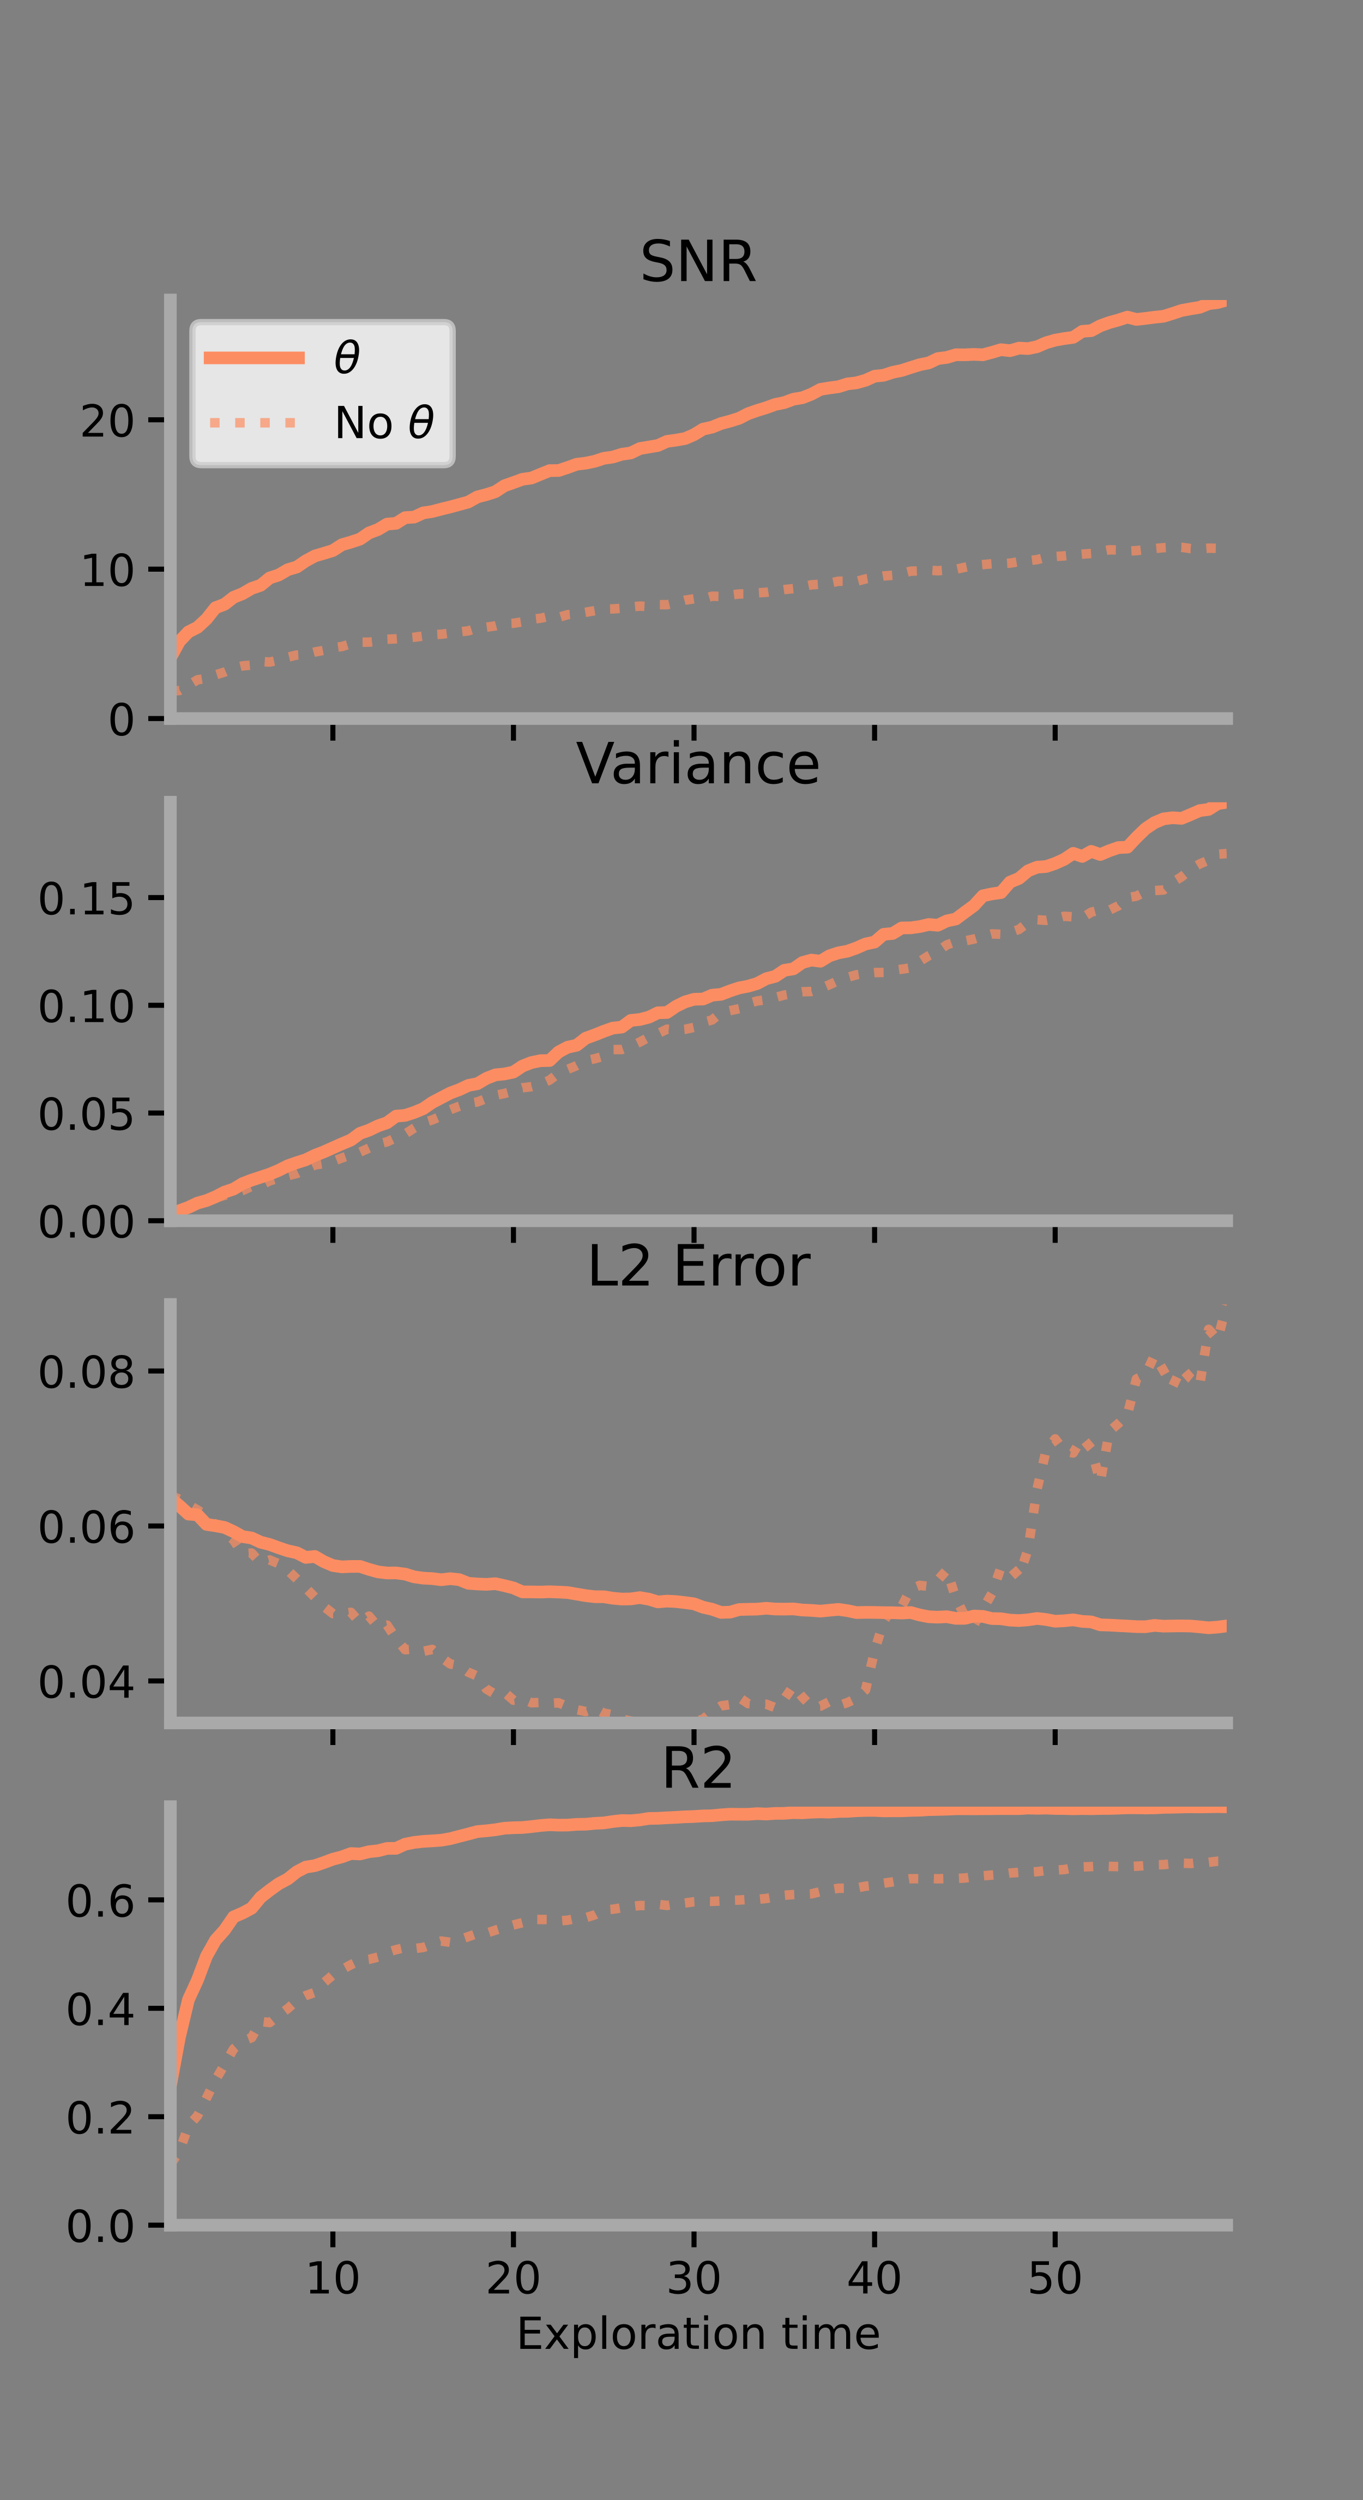 <?xml version="1.0" encoding="utf-8" standalone="no"?>
<!DOCTYPE svg PUBLIC "-//W3C//DTD SVG 1.1//EN"
  "http://www.w3.org/Graphics/SVG/1.1/DTD/svg11.dtd">
<!-- Created with matplotlib (https://matplotlib.org/) -->
<svg height="396pt" version="1.1" viewBox="0 0 216 396" width="216pt" xmlns="http://www.w3.org/2000/svg" xmlns:xlink="http://www.w3.org/1999/xlink">
 <rect x="0" y="0" width="216" height="396" fill="#808080" stroke="none"/>
 <defs>
  <style type="text/css">*{stroke-linecap:butt;stroke-linejoin:round;}</style>
 </defs>
 <g id="figure_1">
  <g id="patch_1">
   <path d="M 0 396 
L 216 396 
L 216 0 
L 0 0 
z
" style="fill:none;"/>
  </g>
  <g id="axes_1">
   <g id="patch_2">
    <path d="M 27 113.807 
L 194.4 113.807 
L 194.4 47.52 
L 27 47.52 
z
" style="fill:none;"/>
   </g>
   <g id="matplotlib.axis_1">
    <g id="xtick_1">
     <g id="line2d_1">
      <defs>
       <path d="M 0 0 
L 0 3.5 
" id="m38bafb513d" style="stroke:#000000;stroke-width:0.8;"/>
      </defs>
      <g>
       <use style="stroke:#000000;stroke-width:0.8;" x="52.754" xlink:href="#m38bafb513d" y="113.807"/>
      </g>
     </g>
    </g>
    <g id="xtick_2">
     <g id="line2d_2">
      <g>
       <use style="stroke:#000000;stroke-width:0.8;" x="81.369" xlink:href="#m38bafb513d" y="113.807"/>
      </g>
     </g>
    </g>
    <g id="xtick_3">
     <g id="line2d_3">
      <g>
       <use style="stroke:#000000;stroke-width:0.8;" x="109.985" xlink:href="#m38bafb513d" y="113.807"/>
      </g>
     </g>
    </g>
    <g id="xtick_4">
     <g id="line2d_4">
      <g>
       <use style="stroke:#000000;stroke-width:0.8;" x="138.6" xlink:href="#m38bafb513d" y="113.807"/>
      </g>
     </g>
    </g>
    <g id="xtick_5">
     <g id="line2d_5">
      <g>
       <use style="stroke:#000000;stroke-width:0.8;" x="167.216" xlink:href="#m38bafb513d" y="113.807"/>
      </g>
     </g>
    </g>
   </g>
   <g id="matplotlib.axis_2">
    <g id="ytick_1">
     <g id="line2d_6">
      <defs>
       <path d="M 0 0 
L -3.5 0 
" id="m89ebd13304" style="stroke:#000000;stroke-width:0.8;"/>
      </defs>
      <g>
       <use style="stroke:#000000;stroke-width:0.8;" x="27" xlink:href="#m89ebd13304" y="113.807"/>
      </g>
     </g>
     <g id="text_1">
      <!-- 0 -->
      <g transform="translate(17.046 116.466)scale(0.07 -0.07)">
       <defs>
        <path d="M 31.781 66.406 
Q 24.172 66.406 20.328 58.906 
Q 16.5 51.422 16.5 36.375 
Q 16.5 21.391 20.328 13.891 
Q 24.172 6.391 31.781 6.391 
Q 39.453 6.391 43.281 13.891 
Q 47.125 21.391 47.125 36.375 
Q 47.125 51.422 43.281 58.906 
Q 39.453 66.406 31.781 66.406 
z
M 31.781 74.219 
Q 44.047 74.219 50.516 64.516 
Q 56.984 54.828 56.984 36.375 
Q 56.984 17.969 50.516 8.266 
Q 44.047 -1.422 31.781 -1.422 
Q 19.531 -1.422 13.062 8.266 
Q 6.594 17.969 6.594 36.375 
Q 6.594 54.828 13.062 64.516 
Q 19.531 74.219 31.781 74.219 
z
" id="DejaVuSans-48"/>
       </defs>
       <use xlink:href="#DejaVuSans-48"/>
      </g>
     </g>
    </g>
    <g id="ytick_2">
     <g id="line2d_7">
      <g>
       <use style="stroke:#000000;stroke-width:0.8;" x="27" xlink:href="#m89ebd13304" y="90.149"/>
      </g>
     </g>
     <g id="text_2">
      <!-- 10 -->
      <g transform="translate(12.592 92.808)scale(0.07 -0.07)">
       <defs>
        <path d="M 12.406 8.297 
L 28.516 8.297 
L 28.516 63.922 
L 10.984 60.406 
L 10.984 69.391 
L 28.422 72.906 
L 38.281 72.906 
L 38.281 8.297 
L 54.391 8.297 
L 54.391 0 
L 12.406 0 
z
" id="DejaVuSans-49"/>
       </defs>
       <use xlink:href="#DejaVuSans-49"/>
       <use x="63.623" xlink:href="#DejaVuSans-48"/>
      </g>
     </g>
    </g>
    <g id="ytick_3">
     <g id="line2d_8">
      <g>
       <use style="stroke:#000000;stroke-width:0.8;" x="27" xlink:href="#m89ebd13304" y="66.49"/>
      </g>
     </g>
     <g id="text_3">
      <!-- 20 -->
      <g transform="translate(12.592 69.15)scale(0.07 -0.07)">
       <defs>
        <path d="M 19.188 8.297 
L 53.609 8.297 
L 53.609 0 
L 7.328 0 
L 7.328 8.297 
Q 12.938 14.109 22.625 23.891 
Q 32.328 33.688 34.812 36.531 
Q 39.547 41.844 41.422 45.531 
Q 43.312 49.219 43.312 52.781 
Q 43.312 58.594 39.234 62.25 
Q 35.156 65.922 28.609 65.922 
Q 23.969 65.922 18.812 64.312 
Q 13.672 62.703 7.812 59.422 
L 7.812 69.391 
Q 13.766 71.781 18.938 73 
Q 24.125 74.219 28.422 74.219 
Q 39.75 74.219 46.484 68.547 
Q 53.219 62.891 53.219 53.422 
Q 53.219 48.922 51.531 44.891 
Q 49.859 40.875 45.406 35.406 
Q 44.188 33.984 37.641 27.219 
Q 31.109 20.453 19.188 8.297 
z
" id="DejaVuSans-50"/>
       </defs>
       <use xlink:href="#DejaVuSans-50"/>
       <use x="63.623" xlink:href="#DejaVuSans-48"/>
      </g>
     </g>
    </g>
   </g>
   <g id="line2d_9">
    <path clip-path="url(#pa0efa47cd6)" d="M 27 104.197 
L 28.431 101.596 
L 29.862 100.085 
L 31.292 99.369 
L 32.723 98.047 
L 34.154 96.251 
L 35.585 95.713 
L 37.015 94.604 
L 38.446 94.027 
L 39.877 93.194 
L 41.308 92.704 
L 42.738 91.538 
L 44.169 91.073 
L 45.6 90.237 
L 47.031 89.808 
L 48.461 88.833 
L 49.892 88.062 
L 51.323 87.637 
L 52.754 87.2 
L 54.184 86.279 
L 55.615 85.865 
L 57.046 85.393 
L 58.477 84.41 
L 59.907 83.868 
L 61.338 83.011 
L 62.769 82.89 
L 64.2 81.989 
L 65.63 81.902 
L 67.061 81.24 
L 68.492 81.019 
L 69.923 80.642 
L 71.353 80.293 
L 72.784 79.907 
L 74.215 79.513 
L 75.646 78.707 
L 77.077 78.339 
L 78.507 77.877 
L 79.938 76.938 
L 81.369 76.435 
L 82.8 75.911 
L 84.231 75.711 
L 85.661 75.119 
L 87.092 74.541 
L 88.523 74.526 
L 89.953 74.052 
L 91.384 73.532 
L 92.815 73.357 
L 94.246 73.066 
L 95.677 72.593 
L 97.108 72.391 
L 98.538 71.95 
L 99.969 71.743 
L 101.4 71.045 
L 102.831 70.803 
L 104.262 70.56 
L 105.693 69.909 
L 107.123 69.715 
L 108.554 69.464 
L 109.985 68.848 
L 111.415 67.971 
L 112.846 67.653 
L 114.277 67.079 
L 115.708 66.696 
L 117.138 66.251 
L 118.569 65.516 
L 120 65.014 
L 121.431 64.577 
L 122.861 64.056 
L 124.292 63.765 
L 125.723 63.234 
L 127.154 62.996 
L 128.585 62.435 
L 130.015 61.676 
L 131.446 61.44 
L 132.877 61.249 
L 134.308 60.801 
L 135.739 60.634 
L 137.169 60.229 
L 138.6 59.585 
L 140.031 59.44 
L 141.461 58.967 
L 142.892 58.678 
L 144.323 58.212 
L 145.754 57.765 
L 147.185 57.48 
L 148.616 56.793 
L 150.046 56.615 
L 151.477 56.186 
L 152.908 56.197 
L 154.339 56.132 
L 155.769 56.193 
L 157.2 55.81 
L 158.631 55.386 
L 160.062 55.546 
L 161.492 55.137 
L 162.923 55.211 
L 164.354 54.912 
L 165.785 54.29 
L 167.215 53.873 
L 168.646 53.626 
L 170.077 53.429 
L 171.508 52.483 
L 172.938 52.371 
L 174.369 51.601 
L 175.8 51.087 
L 177.231 50.69 
L 178.661 50.227 
L 180.092 50.595 
L 181.523 50.431 
L 182.954 50.247 
L 184.384 50.096 
L 185.815 49.654 
L 187.246 49.178 
L 188.677 48.913 
L 190.108 48.681 
L 191.538 48.101 
L 192.969 47.919 
L 194.4 47.52 
" style="fill:none;stroke:#fc8d62;stroke-linecap:square;stroke-width:2;"/>
   </g>
   <g id="line2d_10">
    <path clip-path="url(#pa0efa47cd6)" d="M 27 109.481 
L 28.431 109.372 
L 29.862 108.529 
L 31.292 107.676 
L 32.723 107.447 
L 34.154 106.894 
L 35.585 106.444 
L 37.015 105.82 
L 38.446 105.465 
L 39.877 105.343 
L 41.308 104.765 
L 42.738 104.866 
L 44.169 104.55 
L 45.6 104.088 
L 47.031 103.742 
L 48.461 103.668 
L 49.892 103.268 
L 51.323 103 
L 52.754 102.599 
L 54.184 102.399 
L 55.615 101.948 
L 57.046 101.72 
L 58.477 101.708 
L 59.907 101.556 
L 61.338 101.247 
L 62.769 101.181 
L 64.2 101.068 
L 65.63 100.935 
L 67.061 100.739 
L 68.492 100.53 
L 69.923 100.455 
L 71.353 100.274 
L 72.784 100.087 
L 74.215 99.919 
L 75.646 99.46 
L 77.077 99.333 
L 78.507 99.134 
L 79.938 98.759 
L 81.369 98.715 
L 82.8 98.492 
L 84.231 98.082 
L 85.661 97.922 
L 87.092 97.592 
L 88.523 97.788 
L 89.953 97.354 
L 91.384 97.221 
L 92.815 96.978 
L 94.246 96.722 
L 95.677 96.473 
L 97.108 96.442 
L 98.538 96.353 
L 99.969 96.127 
L 101.4 95.999 
L 102.831 96.076 
L 104.262 95.768 
L 105.693 95.777 
L 107.123 95.444 
L 108.554 95.061 
L 109.985 94.84 
L 111.415 94.853 
L 112.846 94.434 
L 114.277 94.463 
L 115.708 94.267 
L 117.138 94.076 
L 118.569 94.078 
L 120 93.898 
L 121.431 93.816 
L 122.861 93.584 
L 124.292 93.379 
L 125.723 93.232 
L 127.154 92.923 
L 128.585 92.625 
L 130.015 92.537 
L 131.446 92.363 
L 132.877 92.058 
L 134.308 92.064 
L 135.739 92.077 
L 137.169 91.694 
L 138.6 91.474 
L 140.031 91.226 
L 141.461 91.117 
L 142.892 90.849 
L 144.323 90.468 
L 145.754 90.417 
L 147.185 90.308 
L 148.616 90.401 
L 150.046 90.291 
L 151.477 90.161 
L 152.908 89.847 
L 154.339 89.545 
L 155.769 89.418 
L 157.2 89.301 
L 158.631 89.283 
L 160.062 89.199 
L 161.492 88.956 
L 162.923 88.814 
L 164.354 88.639 
L 165.785 88.26 
L 167.215 88.149 
L 168.646 88.048 
L 170.077 87.897 
L 171.508 87.769 
L 172.938 87.664 
L 174.369 87.371 
L 175.8 87.084 
L 177.231 87.102 
L 178.661 87.289 
L 180.092 87.214 
L 181.523 87.034 
L 182.954 86.887 
L 184.384 86.746 
L 185.815 86.672 
L 187.246 86.685 
L 188.677 86.887 
L 190.108 86.929 
L 191.538 86.823 
L 192.969 86.847 
L 194.4 86.711 
" style="fill:none;stroke:#fc8d62;stroke-dasharray:1.5,2.475;stroke-dashoffset:0;stroke-opacity:0.7;stroke-width:1.5;"/>
   </g>
   <g id="patch_3">
    <path d="M 27 113.807 
L 27 47.52 
" style="fill:none;stroke:#a9a9a9;stroke-linecap:square;stroke-linejoin:miter;stroke-width:2;"/>
   </g>
   <g id="patch_4">
    <path d="M 194.4 113.807 
L 194.4 47.52 
" style="fill:none;"/>
   </g>
   <g id="patch_5">
    <path d="M 27 113.807 
L 194.4 113.807 
" style="fill:none;stroke:#a9a9a9;stroke-linecap:square;stroke-linejoin:miter;stroke-width:2;"/>
   </g>
   <g id="patch_6">
    <path d="M 27 47.52 
L 194.4 47.52 
" style="fill:none;"/>
   </g>
   <g id="text_4">
    <!-- SNR -->
    <g transform="translate(101.35 44.52)scale(0.09 -0.09)">
     <defs>
      <path d="M 53.516 70.516 
L 53.516 60.891 
Q 47.906 63.578 42.922 64.891 
Q 37.938 66.219 33.297 66.219 
Q 25.25 66.219 20.875 63.094 
Q 16.5 59.969 16.5 54.203 
Q 16.5 49.359 19.406 46.891 
Q 22.312 44.438 30.422 42.922 
L 36.375 41.703 
Q 47.406 39.594 52.656 34.297 
Q 57.906 29 57.906 20.125 
Q 57.906 9.516 50.797 4.047 
Q 43.703 -1.422 29.984 -1.422 
Q 24.812 -1.422 18.969 -0.25 
Q 13.141 0.922 6.891 3.219 
L 6.891 13.375 
Q 12.891 10.016 18.656 8.297 
Q 24.422 6.594 29.984 6.594 
Q 38.422 6.594 43.016 9.906 
Q 47.609 13.234 47.609 19.391 
Q 47.609 24.75 44.312 27.781 
Q 41.016 30.812 33.5 32.328 
L 27.484 33.5 
Q 16.453 35.688 11.516 40.375 
Q 6.594 45.062 6.594 53.422 
Q 6.594 63.094 13.406 68.656 
Q 20.219 74.219 32.172 74.219 
Q 37.312 74.219 42.625 73.281 
Q 47.953 72.359 53.516 70.516 
z
" id="DejaVuSans-83"/>
      <path d="M 9.812 72.906 
L 23.094 72.906 
L 55.422 11.922 
L 55.422 72.906 
L 64.984 72.906 
L 64.984 0 
L 51.703 0 
L 19.391 60.984 
L 19.391 0 
L 9.812 0 
z
" id="DejaVuSans-78"/>
      <path d="M 44.391 34.188 
Q 47.562 33.109 50.562 29.594 
Q 53.562 26.078 56.594 19.922 
L 66.609 0 
L 56 0 
L 46.688 18.703 
Q 43.062 26.031 39.672 28.422 
Q 36.281 30.812 30.422 30.812 
L 19.672 30.812 
L 19.672 0 
L 9.812 0 
L 9.812 72.906 
L 32.078 72.906 
Q 44.578 72.906 50.734 67.672 
Q 56.891 62.453 56.891 51.906 
Q 56.891 45.016 53.688 40.469 
Q 50.484 35.938 44.391 34.188 
z
M 19.672 64.797 
L 19.672 38.922 
L 32.078 38.922 
Q 39.203 38.922 42.844 42.219 
Q 46.484 45.516 46.484 51.906 
Q 46.484 58.297 42.844 61.547 
Q 39.203 64.797 32.078 64.797 
z
" id="DejaVuSans-82"/>
     </defs>
     <use xlink:href="#DejaVuSans-83"/>
     <use x="63.477" xlink:href="#DejaVuSans-78"/>
     <use x="138.281" xlink:href="#DejaVuSans-82"/>
    </g>
   </g>
   <g id="legend_1">
    <g id="patch_7">
     <path d="M 31.9 73.669 
L 70.33 73.669 
Q 71.73 73.669 71.73 72.269 
L 71.73 52.42 
Q 71.73 51.02 70.33 51.02 
L 31.9 51.02 
Q 30.5 51.02 30.5 52.42 
L 30.5 72.269 
Q 30.5 73.669 31.9 73.669 
z
" style="fill:#ffffff;opacity:0.8;stroke:#cccccc;stroke-linejoin:miter;"/>
    </g>
    <g id="line2d_11">
     <path d="M 33.3 56.689 
L 47.3 56.689 
" style="fill:none;stroke:#fc8d62;stroke-linecap:square;stroke-width:2;"/>
    </g>
    <g id="line2d_12"/>
    <g id="text_5">
     <!-- $\theta$ -->
     <g transform="translate(52.9 59.139)scale(0.07 -0.07)">
      <defs>
       <path d="M 45.516 34.672 
L 14.453 34.672 
Q 12.359 20.062 14.5 13.875 
Q 17.188 6.25 24.469 6.25 
Q 31.781 6.25 37.359 13.922 
Q 42.234 20.656 45.516 34.672 
z
M 47.016 42.969 
Q 48.344 56.844 46.625 61.719 
Q 43.953 69.438 36.766 69.438 
Q 29.297 69.438 23.828 61.812 
Q 19.531 55.672 16.156 42.969 
z
M 38.188 76.766 
Q 49.906 76.766 54.594 66.406 
Q 59.281 56.109 55.719 37.844 
Q 52.203 19.625 43.453 9.281 
Q 34.766 -1.125 23.047 -1.125 
Q 11.281 -1.125 6.641 9.281 
Q 2 19.625 5.516 37.844 
Q 9.078 56.109 17.719 66.406 
Q 26.422 76.766 38.188 76.766 
z
" id="DejaVuSans-Oblique-952"/>
      </defs>
      <use transform="translate(0 0.234)" xlink:href="#DejaVuSans-Oblique-952"/>
     </g>
    </g>
    <g id="line2d_13">
     <path d="M 33.3 66.964 
L 47.3 66.964 
" style="fill:none;stroke:#fc8d62;stroke-dasharray:1.5,2.475;stroke-dashoffset:0;stroke-opacity:0.7;stroke-width:1.5;"/>
    </g>
    <g id="line2d_14"/>
    <g id="text_6">
     <!-- No $\theta$ -->
     <g transform="translate(52.9 69.414)scale(0.07 -0.07)">
      <defs>
       <path d="M 30.609 48.391 
Q 23.391 48.391 19.188 42.75 
Q 14.984 37.109 14.984 27.297 
Q 14.984 17.484 19.156 11.844 
Q 23.344 6.203 30.609 6.203 
Q 37.797 6.203 41.984 11.859 
Q 46.188 17.531 46.188 27.297 
Q 46.188 37.016 41.984 42.703 
Q 37.797 48.391 30.609 48.391 
z
M 30.609 56 
Q 42.328 56 49.016 48.375 
Q 55.719 40.766 55.719 27.297 
Q 55.719 13.875 49.016 6.219 
Q 42.328 -1.422 30.609 -1.422 
Q 18.844 -1.422 12.172 6.219 
Q 5.516 13.875 5.516 27.297 
Q 5.516 40.766 12.172 48.375 
Q 18.844 56 30.609 56 
z
" id="DejaVuSans-111"/>
       <path id="DejaVuSans-32"/>
      </defs>
      <use transform="translate(0 0.234)" xlink:href="#DejaVuSans-78"/>
      <use transform="translate(74.805 0.234)" xlink:href="#DejaVuSans-111"/>
      <use transform="translate(135.986 0.234)" xlink:href="#DejaVuSans-32"/>
      <use transform="translate(167.773 0.234)" xlink:href="#DejaVuSans-Oblique-952"/>
     </g>
    </g>
   </g>
  </g>
  <g id="axes_2">
   <g id="patch_8">
    <path d="M 27 193.351 
L 194.4 193.351 
L 194.4 127.064 
L 27 127.064 
z
" style="fill:none;"/>
   </g>
   <g id="matplotlib.axis_3">
    <g id="xtick_6">
     <g id="line2d_15">
      <g>
       <use style="stroke:#000000;stroke-width:0.8;" x="52.754" xlink:href="#m38bafb513d" y="193.351"/>
      </g>
     </g>
    </g>
    <g id="xtick_7">
     <g id="line2d_16">
      <g>
       <use style="stroke:#000000;stroke-width:0.8;" x="81.369" xlink:href="#m38bafb513d" y="193.351"/>
      </g>
     </g>
    </g>
    <g id="xtick_8">
     <g id="line2d_17">
      <g>
       <use style="stroke:#000000;stroke-width:0.8;" x="109.985" xlink:href="#m38bafb513d" y="193.351"/>
      </g>
     </g>
    </g>
    <g id="xtick_9">
     <g id="line2d_18">
      <g>
       <use style="stroke:#000000;stroke-width:0.8;" x="138.6" xlink:href="#m38bafb513d" y="193.351"/>
      </g>
     </g>
    </g>
    <g id="xtick_10">
     <g id="line2d_19">
      <g>
       <use style="stroke:#000000;stroke-width:0.8;" x="167.216" xlink:href="#m38bafb513d" y="193.351"/>
      </g>
     </g>
    </g>
   </g>
   <g id="matplotlib.axis_4">
    <g id="ytick_4">
     <g id="line2d_20">
      <g>
       <use style="stroke:#000000;stroke-width:0.8;" x="27" xlink:href="#m89ebd13304" y="193.351"/>
      </g>
     </g>
     <g id="text_7">
      <!-- 0.00 -->
      <g transform="translate(5.914 196.011)scale(0.07 -0.07)">
       <defs>
        <path d="M 10.688 12.406 
L 21 12.406 
L 21 0 
L 10.688 0 
z
" id="DejaVuSans-46"/>
       </defs>
       <use xlink:href="#DejaVuSans-48"/>
       <use x="63.623" xlink:href="#DejaVuSans-46"/>
       <use x="95.41" xlink:href="#DejaVuSans-48"/>
       <use x="159.033" xlink:href="#DejaVuSans-48"/>
      </g>
     </g>
    </g>
    <g id="ytick_5">
     <g id="line2d_21">
      <g>
       <use style="stroke:#000000;stroke-width:0.8;" x="27" xlink:href="#m89ebd13304" y="176.289"/>
      </g>
     </g>
     <g id="text_8">
      <!-- 0.05 -->
      <g transform="translate(5.914 178.948)scale(0.07 -0.07)">
       <defs>
        <path d="M 10.797 72.906 
L 49.516 72.906 
L 49.516 64.594 
L 19.828 64.594 
L 19.828 46.734 
Q 21.969 47.469 24.109 47.828 
Q 26.266 48.188 28.422 48.188 
Q 40.625 48.188 47.75 41.5 
Q 54.891 34.812 54.891 23.391 
Q 54.891 11.625 47.562 5.094 
Q 40.234 -1.422 26.906 -1.422 
Q 22.312 -1.422 17.547 -0.641 
Q 12.797 0.141 7.719 1.703 
L 7.719 11.625 
Q 12.109 9.234 16.797 8.062 
Q 21.484 6.891 26.703 6.891 
Q 35.156 6.891 40.078 11.328 
Q 45.016 15.766 45.016 23.391 
Q 45.016 31 40.078 35.438 
Q 35.156 39.891 26.703 39.891 
Q 22.75 39.891 18.812 39.016 
Q 14.891 38.141 10.797 36.281 
z
" id="DejaVuSans-53"/>
       </defs>
       <use xlink:href="#DejaVuSans-48"/>
       <use x="63.623" xlink:href="#DejaVuSans-46"/>
       <use x="95.41" xlink:href="#DejaVuSans-48"/>
       <use x="159.033" xlink:href="#DejaVuSans-53"/>
      </g>
     </g>
    </g>
    <g id="ytick_6">
     <g id="line2d_22">
      <g>
       <use style="stroke:#000000;stroke-width:0.8;" x="27" xlink:href="#m89ebd13304" y="159.226"/>
      </g>
     </g>
     <g id="text_9">
      <!-- 0.10 -->
      <g transform="translate(5.914 161.886)scale(0.07 -0.07)">
       <use xlink:href="#DejaVuSans-48"/>
       <use x="63.623" xlink:href="#DejaVuSans-46"/>
       <use x="95.41" xlink:href="#DejaVuSans-49"/>
       <use x="159.033" xlink:href="#DejaVuSans-48"/>
      </g>
     </g>
    </g>
    <g id="ytick_7">
     <g id="line2d_23">
      <g>
       <use style="stroke:#000000;stroke-width:0.8;" x="27" xlink:href="#m89ebd13304" y="142.164"/>
      </g>
     </g>
     <g id="text_10">
      <!-- 0.15 -->
      <g transform="translate(5.914 144.823)scale(0.07 -0.07)">
       <use xlink:href="#DejaVuSans-48"/>
       <use x="63.623" xlink:href="#DejaVuSans-46"/>
       <use x="95.41" xlink:href="#DejaVuSans-49"/>
       <use x="159.033" xlink:href="#DejaVuSans-53"/>
      </g>
     </g>
    </g>
   </g>
   <g id="line2d_24">
    <path clip-path="url(#p3db278660e)" d="M 27 192.276 
L 28.431 191.769 
L 29.862 191.235 
L 31.292 190.556 
L 32.723 190.155 
L 34.154 189.556 
L 35.585 188.813 
L 37.015 188.333 
L 38.446 187.466 
L 39.877 186.914 
L 41.308 186.446 
L 42.738 185.972 
L 44.169 185.37 
L 45.6 184.649 
L 47.031 184.148 
L 48.461 183.691 
L 49.892 182.992 
L 51.323 182.444 
L 52.754 181.798 
L 54.184 181.165 
L 55.615 180.564 
L 57.046 179.512 
L 58.477 179.008 
L 59.907 178.322 
L 61.338 177.829 
L 62.769 176.779 
L 64.2 176.664 
L 65.63 176.199 
L 67.061 175.606 
L 68.492 174.623 
L 69.923 173.872 
L 71.353 173.127 
L 72.784 172.592 
L 74.215 171.917 
L 75.646 171.646 
L 77.077 170.807 
L 78.507 170.243 
L 79.938 170.103 
L 81.369 169.801 
L 82.8 168.848 
L 84.231 168.292 
L 85.661 167.998 
L 87.092 167.972 
L 88.523 166.622 
L 89.953 165.866 
L 91.384 165.558 
L 92.815 164.441 
L 94.246 163.921 
L 95.677 163.349 
L 97.108 162.836 
L 98.538 162.678 
L 99.969 161.621 
L 101.4 161.477 
L 102.831 161.108 
L 104.262 160.412 
L 105.693 160.37 
L 107.123 159.394 
L 108.554 158.692 
L 109.985 158.275 
L 111.415 158.236 
L 112.846 157.627 
L 114.277 157.49 
L 115.708 156.94 
L 117.138 156.469 
L 118.569 156.198 
L 120 155.776 
L 121.431 155.011 
L 122.861 154.643 
L 124.292 153.687 
L 125.723 153.458 
L 127.154 152.459 
L 128.585 152.063 
L 130.015 152.251 
L 131.446 151.385 
L 132.877 150.919 
L 134.308 150.655 
L 135.739 150.143 
L 137.169 149.512 
L 138.6 149.212 
L 140.031 147.986 
L 141.461 147.852 
L 142.892 146.977 
L 144.323 146.956 
L 145.754 146.759 
L 147.185 146.426 
L 148.616 146.548 
L 150.046 145.864 
L 151.477 145.557 
L 152.908 144.485 
L 154.339 143.437 
L 155.769 141.883 
L 157.2 141.579 
L 158.631 141.373 
L 160.062 139.715 
L 161.492 139.125 
L 162.923 137.924 
L 164.354 137.351 
L 165.785 137.246 
L 167.215 136.761 
L 168.646 136.115 
L 170.077 135.158 
L 171.508 135.65 
L 172.938 134.846 
L 174.369 135.346 
L 175.8 134.745 
L 177.231 134.248 
L 178.661 134.183 
L 180.092 132.654 
L 181.523 131.267 
L 182.954 130.303 
L 184.384 129.7 
L 185.815 129.521 
L 187.246 129.619 
L 188.677 129.021 
L 190.108 128.395 
L 191.538 128.203 
L 192.969 127.294 
L 194.4 127.064 
" style="fill:none;stroke:#fc8d62;stroke-linecap:square;stroke-width:2;"/>
   </g>
   <g id="line2d_25">
    <path clip-path="url(#p3db278660e)" d="M 27 192.288 
L 28.431 191.742 
L 29.862 191.33 
L 31.292 190.78 
L 32.723 190.35 
L 34.154 189.77 
L 35.585 189.321 
L 37.015 189.085 
L 38.446 188.561 
L 39.877 187.904 
L 41.308 187.736 
L 42.738 187.038 
L 44.169 186.588 
L 45.6 186.223 
L 47.031 185.872 
L 48.461 185.171 
L 49.892 184.529 
L 51.323 184.293 
L 52.754 183.959 
L 54.184 183.404 
L 55.615 182.911 
L 57.046 182.487 
L 58.477 181.84 
L 59.907 181.211 
L 61.338 180.852 
L 62.769 180.179 
L 64.2 179.609 
L 65.63 178.672 
L 67.061 177.831 
L 68.492 177.383 
L 69.923 176.771 
L 71.353 175.763 
L 72.784 175.21 
L 74.215 174.755 
L 75.646 174.536 
L 77.077 173.984 
L 78.507 173.486 
L 79.938 173.197 
L 81.369 172.788 
L 82.8 172.286 
L 84.231 172.118 
L 85.661 171.714 
L 87.092 171.079 
L 88.523 169.994 
L 89.953 169.368 
L 91.384 168.786 
L 92.815 167.987 
L 94.246 167.691 
L 95.677 167.293 
L 97.108 166.242 
L 98.538 166.232 
L 99.969 165.731 
L 101.4 165.046 
L 102.831 164.277 
L 104.262 163.712 
L 105.693 163.01 
L 107.123 163.171 
L 108.554 163.032 
L 109.985 162.725 
L 111.415 161.937 
L 112.846 161.547 
L 114.277 160.383 
L 115.708 160.07 
L 117.138 159.765 
L 118.569 158.931 
L 120 158.539 
L 121.431 158.341 
L 122.861 157.988 
L 124.292 157.602 
L 125.723 157.367 
L 127.154 157.08 
L 128.585 157.043 
L 130.015 156.577 
L 131.446 155.963 
L 132.877 155.304 
L 134.308 154.795 
L 135.739 154.392 
L 137.169 154.173 
L 138.6 154.041 
L 140.031 154.023 
L 141.461 153.704 
L 142.892 153.511 
L 144.323 153.292 
L 145.754 152.255 
L 147.185 151.368 
L 148.616 150.652 
L 150.046 149.658 
L 151.477 149.132 
L 152.908 149.032 
L 154.339 148.735 
L 155.769 148.309 
L 157.2 147.915 
L 158.631 147.982 
L 160.062 147.711 
L 161.492 147.202 
L 162.923 146.093 
L 164.354 145.681 
L 165.785 145.774 
L 167.215 145.503 
L 168.646 145.129 
L 170.077 145.214 
L 171.508 145.358 
L 172.938 144.479 
L 174.369 144.096 
L 175.8 144.163 
L 177.231 143.463 
L 178.661 142.186 
L 180.092 141.941 
L 181.523 141.215 
L 182.954 141.055 
L 184.384 140.968 
L 185.815 139.762 
L 187.246 138.878 
L 188.677 137.704 
L 190.108 136.841 
L 191.538 136.231 
L 192.969 135.302 
L 194.4 135.195 
" style="fill:none;stroke:#fc8d62;stroke-dasharray:1.5,2.475;stroke-dashoffset:0;stroke-opacity:0.7;stroke-width:1.5;"/>
   </g>
   <g id="patch_9">
    <path d="M 27 193.351 
L 27 127.064 
" style="fill:none;stroke:#a9a9a9;stroke-linecap:square;stroke-linejoin:miter;stroke-width:2;"/>
   </g>
   <g id="patch_10">
    <path d="M 194.4 193.351 
L 194.4 127.064 
" style="fill:none;"/>
   </g>
   <g id="patch_11">
    <path d="M 27 193.351 
L 194.4 193.351 
" style="fill:none;stroke:#a9a9a9;stroke-linecap:square;stroke-linejoin:miter;stroke-width:2;"/>
   </g>
   <g id="patch_12">
    <path d="M 27 127.064 
L 194.4 127.064 
" style="fill:none;"/>
   </g>
   <g id="text_11">
    <!-- Variance -->
    <g transform="translate(91.26 124.064)scale(0.09 -0.09)">
     <defs>
      <path d="M 28.609 0 
L 0.781 72.906 
L 11.078 72.906 
L 34.188 11.531 
L 57.328 72.906 
L 67.578 72.906 
L 39.797 0 
z
" id="DejaVuSans-86"/>
      <path d="M 34.281 27.484 
Q 23.391 27.484 19.188 25 
Q 14.984 22.516 14.984 16.5 
Q 14.984 11.719 18.141 8.906 
Q 21.297 6.109 26.703 6.109 
Q 34.188 6.109 38.703 11.406 
Q 43.219 16.703 43.219 25.484 
L 43.219 27.484 
z
M 52.203 31.203 
L 52.203 0 
L 43.219 0 
L 43.219 8.297 
Q 40.141 3.328 35.547 0.953 
Q 30.953 -1.422 24.312 -1.422 
Q 15.922 -1.422 10.953 3.297 
Q 6 8.016 6 15.922 
Q 6 25.141 12.172 29.828 
Q 18.359 34.516 30.609 34.516 
L 43.219 34.516 
L 43.219 35.406 
Q 43.219 41.609 39.141 45 
Q 35.062 48.391 27.688 48.391 
Q 23 48.391 18.547 47.266 
Q 14.109 46.141 10.016 43.891 
L 10.016 52.203 
Q 14.938 54.109 19.578 55.047 
Q 24.219 56 28.609 56 
Q 40.484 56 46.344 49.844 
Q 52.203 43.703 52.203 31.203 
z
" id="DejaVuSans-97"/>
      <path d="M 41.109 46.297 
Q 39.594 47.172 37.812 47.578 
Q 36.031 48 33.891 48 
Q 26.266 48 22.188 43.047 
Q 18.109 38.094 18.109 28.812 
L 18.109 0 
L 9.078 0 
L 9.078 54.688 
L 18.109 54.688 
L 18.109 46.188 
Q 20.953 51.172 25.484 53.578 
Q 30.031 56 36.531 56 
Q 37.453 56 38.578 55.875 
Q 39.703 55.766 41.062 55.516 
z
" id="DejaVuSans-114"/>
      <path d="M 9.422 54.688 
L 18.406 54.688 
L 18.406 0 
L 9.422 0 
z
M 9.422 75.984 
L 18.406 75.984 
L 18.406 64.594 
L 9.422 64.594 
z
" id="DejaVuSans-105"/>
      <path d="M 54.891 33.016 
L 54.891 0 
L 45.906 0 
L 45.906 32.719 
Q 45.906 40.484 42.875 44.328 
Q 39.844 48.188 33.797 48.188 
Q 26.516 48.188 22.312 43.547 
Q 18.109 38.922 18.109 30.906 
L 18.109 0 
L 9.078 0 
L 9.078 54.688 
L 18.109 54.688 
L 18.109 46.188 
Q 21.344 51.125 25.703 53.562 
Q 30.078 56 35.797 56 
Q 45.219 56 50.047 50.172 
Q 54.891 44.344 54.891 33.016 
z
" id="DejaVuSans-110"/>
      <path d="M 48.781 52.594 
L 48.781 44.188 
Q 44.969 46.297 41.141 47.344 
Q 37.312 48.391 33.406 48.391 
Q 24.656 48.391 19.812 42.844 
Q 14.984 37.312 14.984 27.297 
Q 14.984 17.281 19.812 11.734 
Q 24.656 6.203 33.406 6.203 
Q 37.312 6.203 41.141 7.25 
Q 44.969 8.297 48.781 10.406 
L 48.781 2.094 
Q 45.016 0.344 40.984 -0.531 
Q 36.969 -1.422 32.422 -1.422 
Q 20.062 -1.422 12.781 6.344 
Q 5.516 14.109 5.516 27.297 
Q 5.516 40.672 12.859 48.328 
Q 20.219 56 33.016 56 
Q 37.156 56 41.109 55.141 
Q 45.062 54.297 48.781 52.594 
z
" id="DejaVuSans-99"/>
      <path d="M 56.203 29.594 
L 56.203 25.203 
L 14.891 25.203 
Q 15.484 15.922 20.484 11.062 
Q 25.484 6.203 34.422 6.203 
Q 39.594 6.203 44.453 7.469 
Q 49.312 8.734 54.109 11.281 
L 54.109 2.781 
Q 49.266 0.734 44.188 -0.344 
Q 39.109 -1.422 33.891 -1.422 
Q 20.797 -1.422 13.156 6.188 
Q 5.516 13.812 5.516 26.812 
Q 5.516 40.234 12.766 48.109 
Q 20.016 56 32.328 56 
Q 43.359 56 49.781 48.891 
Q 56.203 41.797 56.203 29.594 
z
M 47.219 32.234 
Q 47.125 39.594 43.094 43.984 
Q 39.062 48.391 32.422 48.391 
Q 24.906 48.391 20.391 44.141 
Q 15.875 39.891 15.188 32.172 
z
" id="DejaVuSans-101"/>
     </defs>
     <use xlink:href="#DejaVuSans-86"/>
     <use x="60.658" xlink:href="#DejaVuSans-97"/>
     <use x="121.938" xlink:href="#DejaVuSans-114"/>
     <use x="163.051" xlink:href="#DejaVuSans-105"/>
     <use x="190.834" xlink:href="#DejaVuSans-97"/>
     <use x="252.113" xlink:href="#DejaVuSans-110"/>
     <use x="315.492" xlink:href="#DejaVuSans-99"/>
     <use x="370.473" xlink:href="#DejaVuSans-101"/>
    </g>
   </g>
  </g>
  <g id="axes_3">
   <g id="patch_13">
    <path d="M 27 272.896 
L 194.4 272.896 
L 194.4 206.609 
L 27 206.609 
z
" style="fill:none;"/>
   </g>
   <g id="matplotlib.axis_5">
    <g id="xtick_11">
     <g id="line2d_26">
      <g>
       <use style="stroke:#000000;stroke-width:0.8;" x="52.754" xlink:href="#m38bafb513d" y="272.896"/>
      </g>
     </g>
    </g>
    <g id="xtick_12">
     <g id="line2d_27">
      <g>
       <use style="stroke:#000000;stroke-width:0.8;" x="81.369" xlink:href="#m38bafb513d" y="272.896"/>
      </g>
     </g>
    </g>
    <g id="xtick_13">
     <g id="line2d_28">
      <g>
       <use style="stroke:#000000;stroke-width:0.8;" x="109.985" xlink:href="#m38bafb513d" y="272.896"/>
      </g>
     </g>
    </g>
    <g id="xtick_14">
     <g id="line2d_29">
      <g>
       <use style="stroke:#000000;stroke-width:0.8;" x="138.6" xlink:href="#m38bafb513d" y="272.896"/>
      </g>
     </g>
    </g>
    <g id="xtick_15">
     <g id="line2d_30">
      <g>
       <use style="stroke:#000000;stroke-width:0.8;" x="167.216" xlink:href="#m38bafb513d" y="272.896"/>
      </g>
     </g>
    </g>
   </g>
   <g id="matplotlib.axis_6">
    <g id="ytick_8">
     <g id="line2d_31">
      <g>
       <use style="stroke:#000000;stroke-width:0.8;" x="27" xlink:href="#m89ebd13304" y="266.242"/>
      </g>
     </g>
     <g id="text_12">
      <!-- 0.04 -->
      <g transform="translate(5.914 268.902)scale(0.07 -0.07)">
       <defs>
        <path d="M 37.797 64.312 
L 12.891 25.391 
L 37.797 25.391 
z
M 35.203 72.906 
L 47.609 72.906 
L 47.609 25.391 
L 58.016 25.391 
L 58.016 17.188 
L 47.609 17.188 
L 47.609 0 
L 37.797 0 
L 37.797 17.188 
L 4.891 17.188 
L 4.891 26.703 
z
" id="DejaVuSans-52"/>
       </defs>
       <use xlink:href="#DejaVuSans-48"/>
       <use x="63.623" xlink:href="#DejaVuSans-46"/>
       <use x="95.41" xlink:href="#DejaVuSans-48"/>
       <use x="159.033" xlink:href="#DejaVuSans-52"/>
      </g>
     </g>
    </g>
    <g id="ytick_9">
     <g id="line2d_32">
      <g>
       <use style="stroke:#000000;stroke-width:0.8;" x="27" xlink:href="#m89ebd13304" y="241.696"/>
      </g>
     </g>
     <g id="text_13">
      <!-- 0.06 -->
      <g transform="translate(5.914 244.355)scale(0.07 -0.07)">
       <defs>
        <path d="M 33.016 40.375 
Q 26.375 40.375 22.484 35.828 
Q 18.609 31.297 18.609 23.391 
Q 18.609 15.531 22.484 10.953 
Q 26.375 6.391 33.016 6.391 
Q 39.656 6.391 43.531 10.953 
Q 47.406 15.531 47.406 23.391 
Q 47.406 31.297 43.531 35.828 
Q 39.656 40.375 33.016 40.375 
z
M 52.594 71.297 
L 52.594 62.312 
Q 48.875 64.062 45.094 64.984 
Q 41.312 65.922 37.594 65.922 
Q 27.828 65.922 22.672 59.328 
Q 17.531 52.734 16.797 39.406 
Q 19.672 43.656 24.016 45.922 
Q 28.375 48.188 33.594 48.188 
Q 44.578 48.188 50.953 41.516 
Q 57.328 34.859 57.328 23.391 
Q 57.328 12.156 50.688 5.359 
Q 44.047 -1.422 33.016 -1.422 
Q 20.359 -1.422 13.672 8.266 
Q 6.984 17.969 6.984 36.375 
Q 6.984 53.656 15.188 63.938 
Q 23.391 74.219 37.203 74.219 
Q 40.922 74.219 44.703 73.484 
Q 48.484 72.75 52.594 71.297 
z
" id="DejaVuSans-54"/>
       </defs>
       <use xlink:href="#DejaVuSans-48"/>
       <use x="63.623" xlink:href="#DejaVuSans-46"/>
       <use x="95.41" xlink:href="#DejaVuSans-48"/>
       <use x="159.033" xlink:href="#DejaVuSans-54"/>
      </g>
     </g>
    </g>
    <g id="ytick_10">
     <g id="line2d_33">
      <g>
       <use style="stroke:#000000;stroke-width:0.8;" x="27" xlink:href="#m89ebd13304" y="217.15"/>
      </g>
     </g>
     <g id="text_14">
      <!-- 0.08 -->
      <g transform="translate(5.914 219.809)scale(0.07 -0.07)">
       <defs>
        <path d="M 31.781 34.625 
Q 24.75 34.625 20.719 30.859 
Q 16.703 27.094 16.703 20.516 
Q 16.703 13.922 20.719 10.156 
Q 24.75 6.391 31.781 6.391 
Q 38.812 6.391 42.859 10.172 
Q 46.922 13.969 46.922 20.516 
Q 46.922 27.094 42.891 30.859 
Q 38.875 34.625 31.781 34.625 
z
M 21.922 38.812 
Q 15.578 40.375 12.031 44.719 
Q 8.5 49.078 8.5 55.328 
Q 8.5 64.062 14.719 69.141 
Q 20.953 74.219 31.781 74.219 
Q 42.672 74.219 48.875 69.141 
Q 55.078 64.062 55.078 55.328 
Q 55.078 49.078 51.531 44.719 
Q 48 40.375 41.703 38.812 
Q 48.828 37.156 52.797 32.312 
Q 56.781 27.484 56.781 20.516 
Q 56.781 9.906 50.312 4.234 
Q 43.844 -1.422 31.781 -1.422 
Q 19.734 -1.422 13.25 4.234 
Q 6.781 9.906 6.781 20.516 
Q 6.781 27.484 10.781 32.312 
Q 14.797 37.156 21.922 38.812 
z
M 18.312 54.391 
Q 18.312 48.734 21.844 45.562 
Q 25.391 42.391 31.781 42.391 
Q 38.141 42.391 41.719 45.562 
Q 45.312 48.734 45.312 54.391 
Q 45.312 60.062 41.719 63.234 
Q 38.141 66.406 31.781 66.406 
Q 25.391 66.406 21.844 63.234 
Q 18.312 60.062 18.312 54.391 
z
" id="DejaVuSans-56"/>
       </defs>
       <use xlink:href="#DejaVuSans-48"/>
       <use x="63.623" xlink:href="#DejaVuSans-46"/>
       <use x="95.41" xlink:href="#DejaVuSans-48"/>
       <use x="159.033" xlink:href="#DejaVuSans-56"/>
      </g>
     </g>
    </g>
   </g>
   <g id="line2d_34">
    <path clip-path="url(#pb7cc2bd8b2)" d="M 27 237.32 
L 28.431 238.495 
L 29.862 239.812 
L 31.292 239.926 
L 32.723 241.447 
L 34.154 241.663 
L 35.585 241.928 
L 37.015 242.59 
L 38.446 243.379 
L 39.877 243.601 
L 41.308 244.265 
L 42.738 244.631 
L 44.169 245.151 
L 45.6 245.628 
L 47.031 245.942 
L 48.461 246.677 
L 49.892 246.526 
L 51.323 247.353 
L 52.754 247.96 
L 54.184 248.171 
L 55.615 248.108 
L 57.046 248.102 
L 58.477 248.568 
L 59.907 248.969 
L 61.338 249.14 
L 62.769 249.135 
L 64.2 249.319 
L 65.63 249.756 
L 67.061 249.959 
L 68.492 250.033 
L 69.923 250.212 
L 71.353 250.045 
L 72.784 250.2 
L 74.215 250.777 
L 75.646 250.882 
L 77.077 250.943 
L 78.507 250.838 
L 79.938 251.152 
L 81.369 251.512 
L 82.8 252.138 
L 84.231 252.139 
L 85.661 252.163 
L 87.092 252.113 
L 88.523 252.166 
L 89.953 252.243 
L 91.384 252.489 
L 92.815 252.731 
L 94.246 252.898 
L 95.677 252.908 
L 97.108 253.139 
L 98.538 253.27 
L 99.969 253.249 
L 101.4 253.044 
L 102.831 253.29 
L 104.262 253.723 
L 105.693 253.599 
L 107.123 253.667 
L 108.554 253.834 
L 109.985 254.026 
L 111.415 254.567 
L 112.846 254.887 
L 114.277 255.389 
L 115.708 255.347 
L 117.138 254.929 
L 118.569 254.894 
L 120 254.866 
L 121.431 254.73 
L 122.861 254.852 
L 124.292 254.867 
L 125.723 254.835 
L 127.154 255.008 
L 128.585 255.069 
L 130.015 255.183 
L 131.446 255.041 
L 132.877 254.908 
L 134.308 255.112 
L 135.739 255.414 
L 137.169 255.378 
L 138.6 255.39 
L 140.031 255.425 
L 141.461 255.435 
L 142.892 255.486 
L 144.323 255.408 
L 145.754 255.796 
L 147.185 256.078 
L 148.616 256.14 
L 150.046 256.066 
L 151.477 256.331 
L 152.908 256.327 
L 154.339 255.961 
L 155.769 256.021 
L 157.2 256.364 
L 158.631 256.393 
L 160.062 256.611 
L 161.492 256.681 
L 162.923 256.563 
L 164.354 256.347 
L 165.785 256.511 
L 167.215 256.789 
L 168.646 256.709 
L 170.077 256.568 
L 171.508 256.811 
L 172.938 256.891 
L 174.369 257.357 
L 175.8 257.399 
L 177.231 257.481 
L 178.661 257.553 
L 180.092 257.639 
L 181.523 257.652 
L 182.954 257.446 
L 184.384 257.564 
L 185.815 257.535 
L 187.246 257.52 
L 188.677 257.547 
L 190.108 257.672 
L 191.538 257.823 
L 192.969 257.716 
L 194.4 257.53 
" style="fill:none;stroke:#fc8d62;stroke-linecap:square;stroke-width:2;"/>
   </g>
   <g id="line2d_35">
    <path clip-path="url(#pb7cc2bd8b2)" d="M 27 236.835 
L 28.431 237.461 
L 29.862 238.337 
L 31.292 239.156 
L 32.723 240.081 
L 34.154 241.565 
L 35.585 242.737 
L 37.015 243.938 
L 38.446 246.078 
L 39.877 245.981 
L 41.308 247.563 
L 42.738 247.08 
L 44.169 247.671 
L 45.6 248.713 
L 47.031 250.104 
L 48.461 251.517 
L 49.892 252.982 
L 51.323 254.467 
L 52.754 255.578 
L 54.184 255.559 
L 55.615 255.372 
L 57.046 256.998 
L 58.477 255.975 
L 59.907 257.682 
L 61.338 257.399 
L 62.769 259.569 
L 64.2 261.29 
L 65.63 261.189 
L 67.061 261.556 
L 68.492 261.248 
L 69.923 262.528 
L 71.353 263.551 
L 72.784 263.825 
L 74.215 264.861 
L 75.646 265.48 
L 77.077 267.525 
L 78.507 268.384 
L 79.938 268.047 
L 81.369 269.291 
L 82.8 269.097 
L 84.231 269.696 
L 85.661 269.655 
L 87.092 269.8 
L 88.523 269.703 
L 89.953 270.306 
L 91.384 270.786 
L 92.815 271.088 
L 94.246 270.544 
L 95.677 271.335 
L 97.108 271.604 
L 98.538 272.272 
L 99.969 272.596 
L 101.4 272.791 
L 102.831 272.893 
L 104.262 272.778 
L 105.693 272.543 
L 107.123 272.806 
L 108.554 272.896 
L 109.985 272.605 
L 111.415 272.322 
L 112.846 271.093 
L 114.277 270.188 
L 115.708 269.982 
L 117.138 268.867 
L 118.569 269.843 
L 120 269.94 
L 121.431 269.926 
L 122.861 270.478 
L 124.292 269.097 
L 125.723 267.021 
L 127.154 268.792 
L 128.585 270.287 
L 130.015 270.237 
L 131.446 269.512 
L 132.877 270.162 
L 134.308 269.662 
L 135.739 268.985 
L 137.169 267.659 
L 138.6 261.455 
L 140.031 256.858 
L 141.461 254.535 
L 142.892 254.452 
L 144.323 251.665 
L 145.754 251.107 
L 147.185 251.268 
L 148.616 250.271 
L 150.046 248.656 
L 151.477 253.167 
L 152.908 255.976 
L 154.339 257.364 
L 155.769 254.846 
L 157.2 252.374 
L 158.631 248.228 
L 160.062 248.092 
L 161.492 249.708 
L 162.923 245.352 
L 164.354 235.831 
L 165.785 229.711 
L 167.215 227.902 
L 168.646 229.832 
L 170.077 230.133 
L 171.508 227.718 
L 172.938 229.452 
L 174.369 234.746 
L 175.8 226.709 
L 177.231 225.473 
L 178.661 224.093 
L 180.092 218.411 
L 181.523 217.736 
L 182.954 214.655 
L 184.384 217.077 
L 185.815 219.633 
L 187.246 216.665 
L 188.677 218.295 
L 190.108 219.442 
L 191.538 210.551 
L 192.969 212.187 
L 194.4 206.609 
" style="fill:none;stroke:#fc8d62;stroke-dasharray:1.5,2.475;stroke-dashoffset:0;stroke-opacity:0.7;stroke-width:1.5;"/>
   </g>
   <g id="patch_14">
    <path d="M 27 272.896 
L 27 206.609 
" style="fill:none;stroke:#a9a9a9;stroke-linecap:square;stroke-linejoin:miter;stroke-width:2;"/>
   </g>
   <g id="patch_15">
    <path d="M 194.4 272.896 
L 194.4 206.609 
" style="fill:none;"/>
   </g>
   <g id="patch_16">
    <path d="M 27 272.896 
L 194.4 272.896 
" style="fill:none;stroke:#a9a9a9;stroke-linecap:square;stroke-linejoin:miter;stroke-width:2;"/>
   </g>
   <g id="patch_17">
    <path d="M 27 206.609 
L 194.4 206.609 
" style="fill:none;"/>
   </g>
   <g id="text_15">
    <!-- L2 Error -->
    <g transform="translate(92.933 203.609)scale(0.09 -0.09)">
     <defs>
      <path d="M 9.812 72.906 
L 19.672 72.906 
L 19.672 8.297 
L 55.172 8.297 
L 55.172 0 
L 9.812 0 
z
" id="DejaVuSans-76"/>
      <path d="M 9.812 72.906 
L 55.906 72.906 
L 55.906 64.594 
L 19.672 64.594 
L 19.672 43.016 
L 54.391 43.016 
L 54.391 34.719 
L 19.672 34.719 
L 19.672 8.297 
L 56.781 8.297 
L 56.781 0 
L 9.812 0 
z
" id="DejaVuSans-69"/>
     </defs>
     <use xlink:href="#DejaVuSans-76"/>
     <use x="55.713" xlink:href="#DejaVuSans-50"/>
     <use x="119.336" xlink:href="#DejaVuSans-32"/>
     <use x="151.123" xlink:href="#DejaVuSans-69"/>
     <use x="214.307" xlink:href="#DejaVuSans-114"/>
     <use x="253.67" xlink:href="#DejaVuSans-114"/>
     <use x="292.533" xlink:href="#DejaVuSans-111"/>
     <use x="353.715" xlink:href="#DejaVuSans-114"/>
    </g>
   </g>
  </g>
  <g id="axes_4">
   <g id="patch_18">
    <path d="M 27 352.44 
L 194.4 352.44 
L 194.4 286.153 
L 27 286.153 
z
" style="fill:none;"/>
   </g>
   <g id="matplotlib.axis_7">
    <g id="xtick_16">
     <g id="line2d_36">
      <g>
       <use style="stroke:#000000;stroke-width:0.8;" x="52.754" xlink:href="#m38bafb513d" y="352.44"/>
      </g>
     </g>
     <g id="text_16">
      <!-- 10 -->
      <g transform="translate(48.3 363.259)scale(0.07 -0.07)">
       <use xlink:href="#DejaVuSans-49"/>
       <use x="63.623" xlink:href="#DejaVuSans-48"/>
      </g>
     </g>
    </g>
    <g id="xtick_17">
     <g id="line2d_37">
      <g>
       <use style="stroke:#000000;stroke-width:0.8;" x="81.369" xlink:href="#m38bafb513d" y="352.44"/>
      </g>
     </g>
     <g id="text_17">
      <!-- 20 -->
      <g transform="translate(76.915 363.259)scale(0.07 -0.07)">
       <use xlink:href="#DejaVuSans-50"/>
       <use x="63.623" xlink:href="#DejaVuSans-48"/>
      </g>
     </g>
    </g>
    <g id="xtick_18">
     <g id="line2d_38">
      <g>
       <use style="stroke:#000000;stroke-width:0.8;" x="109.985" xlink:href="#m38bafb513d" y="352.44"/>
      </g>
     </g>
     <g id="text_18">
      <!-- 30 -->
      <g transform="translate(105.531 363.259)scale(0.07 -0.07)">
       <defs>
        <path d="M 40.578 39.312 
Q 47.656 37.797 51.625 33 
Q 55.609 28.219 55.609 21.188 
Q 55.609 10.406 48.188 4.484 
Q 40.766 -1.422 27.094 -1.422 
Q 22.516 -1.422 17.656 -0.516 
Q 12.797 0.391 7.625 2.203 
L 7.625 11.719 
Q 11.719 9.328 16.594 8.109 
Q 21.484 6.891 26.812 6.891 
Q 36.078 6.891 40.938 10.547 
Q 45.797 14.203 45.797 21.188 
Q 45.797 27.641 41.281 31.266 
Q 36.766 34.906 28.719 34.906 
L 20.219 34.906 
L 20.219 43.016 
L 29.109 43.016 
Q 36.375 43.016 40.234 45.922 
Q 44.094 48.828 44.094 54.297 
Q 44.094 59.906 40.109 62.906 
Q 36.141 65.922 28.719 65.922 
Q 24.656 65.922 20.016 65.031 
Q 15.375 64.156 9.812 62.312 
L 9.812 71.094 
Q 15.438 72.656 20.344 73.438 
Q 25.25 74.219 29.594 74.219 
Q 40.828 74.219 47.359 69.109 
Q 53.906 64.016 53.906 55.328 
Q 53.906 49.266 50.438 45.094 
Q 46.969 40.922 40.578 39.312 
z
" id="DejaVuSans-51"/>
       </defs>
       <use xlink:href="#DejaVuSans-51"/>
       <use x="63.623" xlink:href="#DejaVuSans-48"/>
      </g>
     </g>
    </g>
    <g id="xtick_19">
     <g id="line2d_39">
      <g>
       <use style="stroke:#000000;stroke-width:0.8;" x="138.6" xlink:href="#m38bafb513d" y="352.44"/>
      </g>
     </g>
     <g id="text_19">
      <!-- 40 -->
      <g transform="translate(134.146 363.259)scale(0.07 -0.07)">
       <use xlink:href="#DejaVuSans-52"/>
       <use x="63.623" xlink:href="#DejaVuSans-48"/>
      </g>
     </g>
    </g>
    <g id="xtick_20">
     <g id="line2d_40">
      <g>
       <use style="stroke:#000000;stroke-width:0.8;" x="167.216" xlink:href="#m38bafb513d" y="352.44"/>
      </g>
     </g>
     <g id="text_20">
      <!-- 50 -->
      <g transform="translate(162.762 363.259)scale(0.07 -0.07)">
       <use xlink:href="#DejaVuSans-53"/>
       <use x="63.623" xlink:href="#DejaVuSans-48"/>
      </g>
     </g>
    </g>
    <g id="text_21">
     <!-- Exploration time -->
     <g transform="translate(81.774 372.034)scale(0.07 -0.07)">
      <defs>
       <path d="M 54.891 54.688 
L 35.109 28.078 
L 55.906 0 
L 45.312 0 
L 29.391 21.484 
L 13.484 0 
L 2.875 0 
L 24.125 28.609 
L 4.688 54.688 
L 15.281 54.688 
L 29.781 35.203 
L 44.281 54.688 
z
" id="DejaVuSans-120"/>
       <path d="M 18.109 8.203 
L 18.109 -20.797 
L 9.078 -20.797 
L 9.078 54.688 
L 18.109 54.688 
L 18.109 46.391 
Q 20.953 51.266 25.266 53.625 
Q 29.594 56 35.594 56 
Q 45.562 56 51.781 48.094 
Q 58.016 40.188 58.016 27.297 
Q 58.016 14.406 51.781 6.484 
Q 45.562 -1.422 35.594 -1.422 
Q 29.594 -1.422 25.266 0.953 
Q 20.953 3.328 18.109 8.203 
z
M 48.688 27.297 
Q 48.688 37.203 44.609 42.844 
Q 40.531 48.484 33.406 48.484 
Q 26.266 48.484 22.188 42.844 
Q 18.109 37.203 18.109 27.297 
Q 18.109 17.391 22.188 11.75 
Q 26.266 6.109 33.406 6.109 
Q 40.531 6.109 44.609 11.75 
Q 48.688 17.391 48.688 27.297 
z
" id="DejaVuSans-112"/>
       <path d="M 9.422 75.984 
L 18.406 75.984 
L 18.406 0 
L 9.422 0 
z
" id="DejaVuSans-108"/>
       <path d="M 18.312 70.219 
L 18.312 54.688 
L 36.812 54.688 
L 36.812 47.703 
L 18.312 47.703 
L 18.312 18.016 
Q 18.312 11.328 20.141 9.422 
Q 21.969 7.516 27.594 7.516 
L 36.812 7.516 
L 36.812 0 
L 27.594 0 
Q 17.188 0 13.234 3.875 
Q 9.281 7.766 9.281 18.016 
L 9.281 47.703 
L 2.688 47.703 
L 2.688 54.688 
L 9.281 54.688 
L 9.281 70.219 
z
" id="DejaVuSans-116"/>
       <path d="M 52 44.188 
Q 55.375 50.25 60.062 53.125 
Q 64.75 56 71.094 56 
Q 79.641 56 84.281 50.016 
Q 88.922 44.047 88.922 33.016 
L 88.922 0 
L 79.891 0 
L 79.891 32.719 
Q 79.891 40.578 77.094 44.375 
Q 74.312 48.188 68.609 48.188 
Q 61.625 48.188 57.562 43.547 
Q 53.516 38.922 53.516 30.906 
L 53.516 0 
L 44.484 0 
L 44.484 32.719 
Q 44.484 40.625 41.703 44.406 
Q 38.922 48.188 33.109 48.188 
Q 26.219 48.188 22.156 43.531 
Q 18.109 38.875 18.109 30.906 
L 18.109 0 
L 9.078 0 
L 9.078 54.688 
L 18.109 54.688 
L 18.109 46.188 
Q 21.188 51.219 25.484 53.609 
Q 29.781 56 35.688 56 
Q 41.656 56 45.828 52.969 
Q 50 49.953 52 44.188 
z
" id="DejaVuSans-109"/>
      </defs>
      <use xlink:href="#DejaVuSans-69"/>
      <use x="63.184" xlink:href="#DejaVuSans-120"/>
      <use x="122.363" xlink:href="#DejaVuSans-112"/>
      <use x="185.84" xlink:href="#DejaVuSans-108"/>
      <use x="213.623" xlink:href="#DejaVuSans-111"/>
      <use x="274.805" xlink:href="#DejaVuSans-114"/>
      <use x="315.918" xlink:href="#DejaVuSans-97"/>
      <use x="377.197" xlink:href="#DejaVuSans-116"/>
      <use x="416.406" xlink:href="#DejaVuSans-105"/>
      <use x="444.189" xlink:href="#DejaVuSans-111"/>
      <use x="505.371" xlink:href="#DejaVuSans-110"/>
      <use x="568.75" xlink:href="#DejaVuSans-32"/>
      <use x="600.537" xlink:href="#DejaVuSans-116"/>
      <use x="639.746" xlink:href="#DejaVuSans-105"/>
      <use x="667.529" xlink:href="#DejaVuSans-109"/>
      <use x="764.941" xlink:href="#DejaVuSans-101"/>
     </g>
    </g>
   </g>
   <g id="matplotlib.axis_8">
    <g id="ytick_11">
     <g id="line2d_41">
      <g>
       <use style="stroke:#000000;stroke-width:0.8;" x="27" xlink:href="#m89ebd13304" y="352.44"/>
      </g>
     </g>
     <g id="text_22">
      <!-- 0.0 -->
      <g transform="translate(10.368 355.099)scale(0.07 -0.07)">
       <use xlink:href="#DejaVuSans-48"/>
       <use x="63.623" xlink:href="#DejaVuSans-46"/>
       <use x="95.41" xlink:href="#DejaVuSans-48"/>
      </g>
     </g>
    </g>
    <g id="ytick_12">
     <g id="line2d_42">
      <g>
       <use style="stroke:#000000;stroke-width:0.8;" x="27" xlink:href="#m89ebd13304" y="335.265"/>
      </g>
     </g>
     <g id="text_23">
      <!-- 0.2 -->
      <g transform="translate(10.368 337.925)scale(0.07 -0.07)">
       <use xlink:href="#DejaVuSans-48"/>
       <use x="63.623" xlink:href="#DejaVuSans-46"/>
       <use x="95.41" xlink:href="#DejaVuSans-50"/>
      </g>
     </g>
    </g>
    <g id="ytick_13">
     <g id="line2d_43">
      <g>
       <use style="stroke:#000000;stroke-width:0.8;" x="27" xlink:href="#m89ebd13304" y="318.09"/>
      </g>
     </g>
     <g id="text_24">
      <!-- 0.4 -->
      <g transform="translate(10.368 320.75)scale(0.07 -0.07)">
       <use xlink:href="#DejaVuSans-48"/>
       <use x="63.623" xlink:href="#DejaVuSans-46"/>
       <use x="95.41" xlink:href="#DejaVuSans-52"/>
      </g>
     </g>
    </g>
    <g id="ytick_14">
     <g id="line2d_44">
      <g>
       <use style="stroke:#000000;stroke-width:0.8;" x="27" xlink:href="#m89ebd13304" y="300.915"/>
      </g>
     </g>
     <g id="text_25">
      <!-- 0.6 -->
      <g transform="translate(10.368 303.575)scale(0.07 -0.07)">
       <use xlink:href="#DejaVuSans-48"/>
       <use x="63.623" xlink:href="#DejaVuSans-46"/>
       <use x="95.41" xlink:href="#DejaVuSans-54"/>
      </g>
     </g>
    </g>
   </g>
   <g id="line2d_45">
    <path clip-path="url(#p01a4724011)" d="M 27 330.434 
L 28.431 322.696 
L 29.862 316.727 
L 31.292 313.624 
L 32.723 309.831 
L 34.154 307.29 
L 35.585 305.7 
L 37.015 303.619 
L 38.446 303.003 
L 39.877 302.237 
L 41.308 300.51 
L 42.738 299.392 
L 44.169 298.365 
L 45.6 297.608 
L 47.031 296.47 
L 48.461 295.728 
L 49.892 295.498 
L 51.323 295.01 
L 52.754 294.476 
L 54.184 294.103 
L 55.615 293.581 
L 57.046 293.648 
L 58.477 293.29 
L 59.907 293.135 
L 61.338 292.768 
L 62.769 292.757 
L 64.2 292.102 
L 65.63 291.82 
L 67.061 291.657 
L 68.492 291.572 
L 69.923 291.471 
L 71.353 291.223 
L 72.784 290.848 
L 74.215 290.485 
L 75.646 290.102 
L 77.077 289.977 
L 78.507 289.812 
L 79.938 289.57 
L 81.369 289.491 
L 82.8 289.455 
L 84.231 289.311 
L 85.661 289.14 
L 87.092 289.023 
L 88.523 289.082 
L 89.953 289.072 
L 91.384 288.959 
L 92.815 288.936 
L 94.246 288.798 
L 95.677 288.726 
L 97.108 288.513 
L 98.538 288.353 
L 99.969 288.383 
L 101.4 288.251 
L 102.831 288.021 
L 104.262 287.999 
L 105.693 287.914 
L 107.123 287.85 
L 108.554 287.762 
L 109.985 287.714 
L 111.415 287.62 
L 112.846 287.587 
L 114.277 287.449 
L 115.708 287.347 
L 117.138 287.364 
L 118.569 287.362 
L 120 287.26 
L 121.431 287.322 
L 122.861 287.222 
L 124.292 287.209 
L 125.723 287.097 
L 127.154 287.132 
L 128.585 287.035 
L 130.015 286.984 
L 131.446 287.023 
L 132.877 286.918 
L 134.308 286.895 
L 135.739 286.802 
L 137.169 286.754 
L 138.6 286.748 
L 140.031 286.825 
L 141.461 286.811 
L 142.892 286.808 
L 144.323 286.747 
L 145.754 286.717 
L 147.185 286.626 
L 148.616 286.596 
L 150.046 286.559 
L 151.477 286.493 
L 152.908 286.493 
L 154.339 286.499 
L 155.769 286.489 
L 157.2 286.478 
L 158.631 286.462 
L 160.062 286.472 
L 161.492 286.468 
L 162.923 286.378 
L 164.354 286.42 
L 165.785 286.387 
L 167.215 286.442 
L 168.646 286.452 
L 170.077 286.496 
L 171.508 286.462 
L 172.938 286.482 
L 174.369 286.445 
L 175.8 286.44 
L 177.231 286.396 
L 178.661 286.338 
L 180.092 286.338 
L 181.523 286.361 
L 182.954 286.346 
L 184.384 286.273 
L 185.815 286.244 
L 187.246 286.212 
L 188.677 286.18 
L 190.108 286.2 
L 191.538 286.173 
L 192.969 286.153 
L 194.4 286.181 
" style="fill:none;stroke:#fc8d62;stroke-linecap:square;stroke-width:2;"/>
   </g>
   <g id="line2d_46">
    <path clip-path="url(#p01a4724011)" d="M 27 342.821 
L 28.431 340.762 
L 29.862 336.711 
L 31.292 335.121 
L 32.723 332.303 
L 34.154 329.433 
L 35.585 327.016 
L 37.015 324.523 
L 38.446 323.3 
L 39.877 322.746 
L 41.308 320.184 
L 42.738 320.353 
L 44.169 319.207 
L 45.6 318.141 
L 47.031 316.853 
L 48.461 316.072 
L 49.892 315.571 
L 51.323 314.039 
L 52.754 312.806 
L 54.184 311.963 
L 55.615 311.183 
L 57.046 310.506 
L 58.477 310.342 
L 59.907 309.975 
L 61.338 309.257 
L 62.769 308.797 
L 64.2 308.478 
L 65.63 308.627 
L 67.061 308.46 
L 68.492 307.933 
L 69.923 307.439 
L 71.353 307.645 
L 72.784 307.228 
L 74.215 306.743 
L 75.646 306.229 
L 77.077 306.194 
L 78.507 305.712 
L 79.938 305.287 
L 81.369 304.891 
L 82.8 304.53 
L 84.231 304.013 
L 85.661 304.026 
L 87.092 304.032 
L 88.523 304.263 
L 89.953 304.14 
L 91.384 303.827 
L 92.815 303.742 
L 94.246 303.291 
L 95.677 302.498 
L 97.108 302.403 
L 98.538 302.17 
L 99.969 301.984 
L 101.4 301.809 
L 102.831 301.837 
L 104.262 301.611 
L 105.693 301.802 
L 107.123 301.574 
L 108.554 301.415 
L 109.985 301.214 
L 111.415 301.126 
L 112.846 301.155 
L 114.277 301.09 
L 115.708 300.985 
L 117.138 300.943 
L 118.569 300.862 
L 120 300.839 
L 121.431 300.697 
L 122.861 300.45 
L 124.292 300.189 
L 125.723 300.073 
L 127.154 300.005 
L 128.585 299.962 
L 130.015 299.618 
L 131.446 299.32 
L 132.877 299.078 
L 134.308 299.069 
L 135.739 299.036 
L 137.169 298.749 
L 138.6 298.6 
L 140.031 298.287 
L 141.461 298.068 
L 142.892 297.803 
L 144.323 297.565 
L 145.754 297.571 
L 147.185 297.53 
L 148.616 297.579 
L 150.046 297.536 
L 151.477 297.531 
L 152.908 297.457 
L 154.339 297.242 
L 155.769 297.105 
L 157.2 296.983 
L 158.631 296.886 
L 160.062 296.669 
L 161.492 296.565 
L 162.923 296.535 
L 164.354 296.45 
L 165.785 296.269 
L 167.215 296.211 
L 168.646 296.119 
L 170.077 295.828 
L 171.508 295.702 
L 172.938 295.645 
L 174.369 295.562 
L 175.8 295.622 
L 177.231 295.644 
L 178.661 295.655 
L 180.092 295.587 
L 181.523 295.493 
L 182.954 295.364 
L 184.384 295.336 
L 185.815 295.19 
L 187.246 295.094 
L 188.677 295.159 
L 190.108 294.995 
L 191.538 294.965 
L 192.969 294.789 
L 194.4 294.78 
" style="fill:none;stroke:#fc8d62;stroke-dasharray:1.5,2.475;stroke-dashoffset:0;stroke-opacity:0.7;stroke-width:1.5;"/>
   </g>
   <g id="patch_19">
    <path d="M 27 352.44 
L 27 286.153 
" style="fill:none;stroke:#a9a9a9;stroke-linecap:square;stroke-linejoin:miter;stroke-width:2;"/>
   </g>
   <g id="patch_20">
    <path d="M 194.4 352.44 
L 194.4 286.153 
" style="fill:none;"/>
   </g>
   <g id="patch_21">
    <path d="M 27 352.44 
L 194.4 352.44 
" style="fill:none;stroke:#a9a9a9;stroke-linecap:square;stroke-linejoin:miter;stroke-width:2;"/>
   </g>
   <g id="patch_22">
    <path d="M 27 286.153 
L 194.4 286.153 
" style="fill:none;"/>
   </g>
   <g id="text_26">
    <!-- R2 -->
    <g transform="translate(104.71 283.153)scale(0.09 -0.09)">
     <use xlink:href="#DejaVuSans-82"/>
     <use x="69.482" xlink:href="#DejaVuSans-50"/>
    </g>
   </g>
  </g>
 </g>
 <defs>
  <clipPath id="pa0efa47cd6">
   <rect height="66.287" width="167.4" x="27" y="47.52"/>
  </clipPath>
  <clipPath id="p3db278660e">
   <rect height="66.287" width="167.4" x="27" y="127.064"/>
  </clipPath>
  <clipPath id="pb7cc2bd8b2">
   <rect height="66.287" width="167.4" x="27" y="206.609"/>
  </clipPath>
  <clipPath id="p01a4724011">
   <rect height="66.287" width="167.4" x="27" y="286.153"/>
  </clipPath>
 </defs>
</svg>
